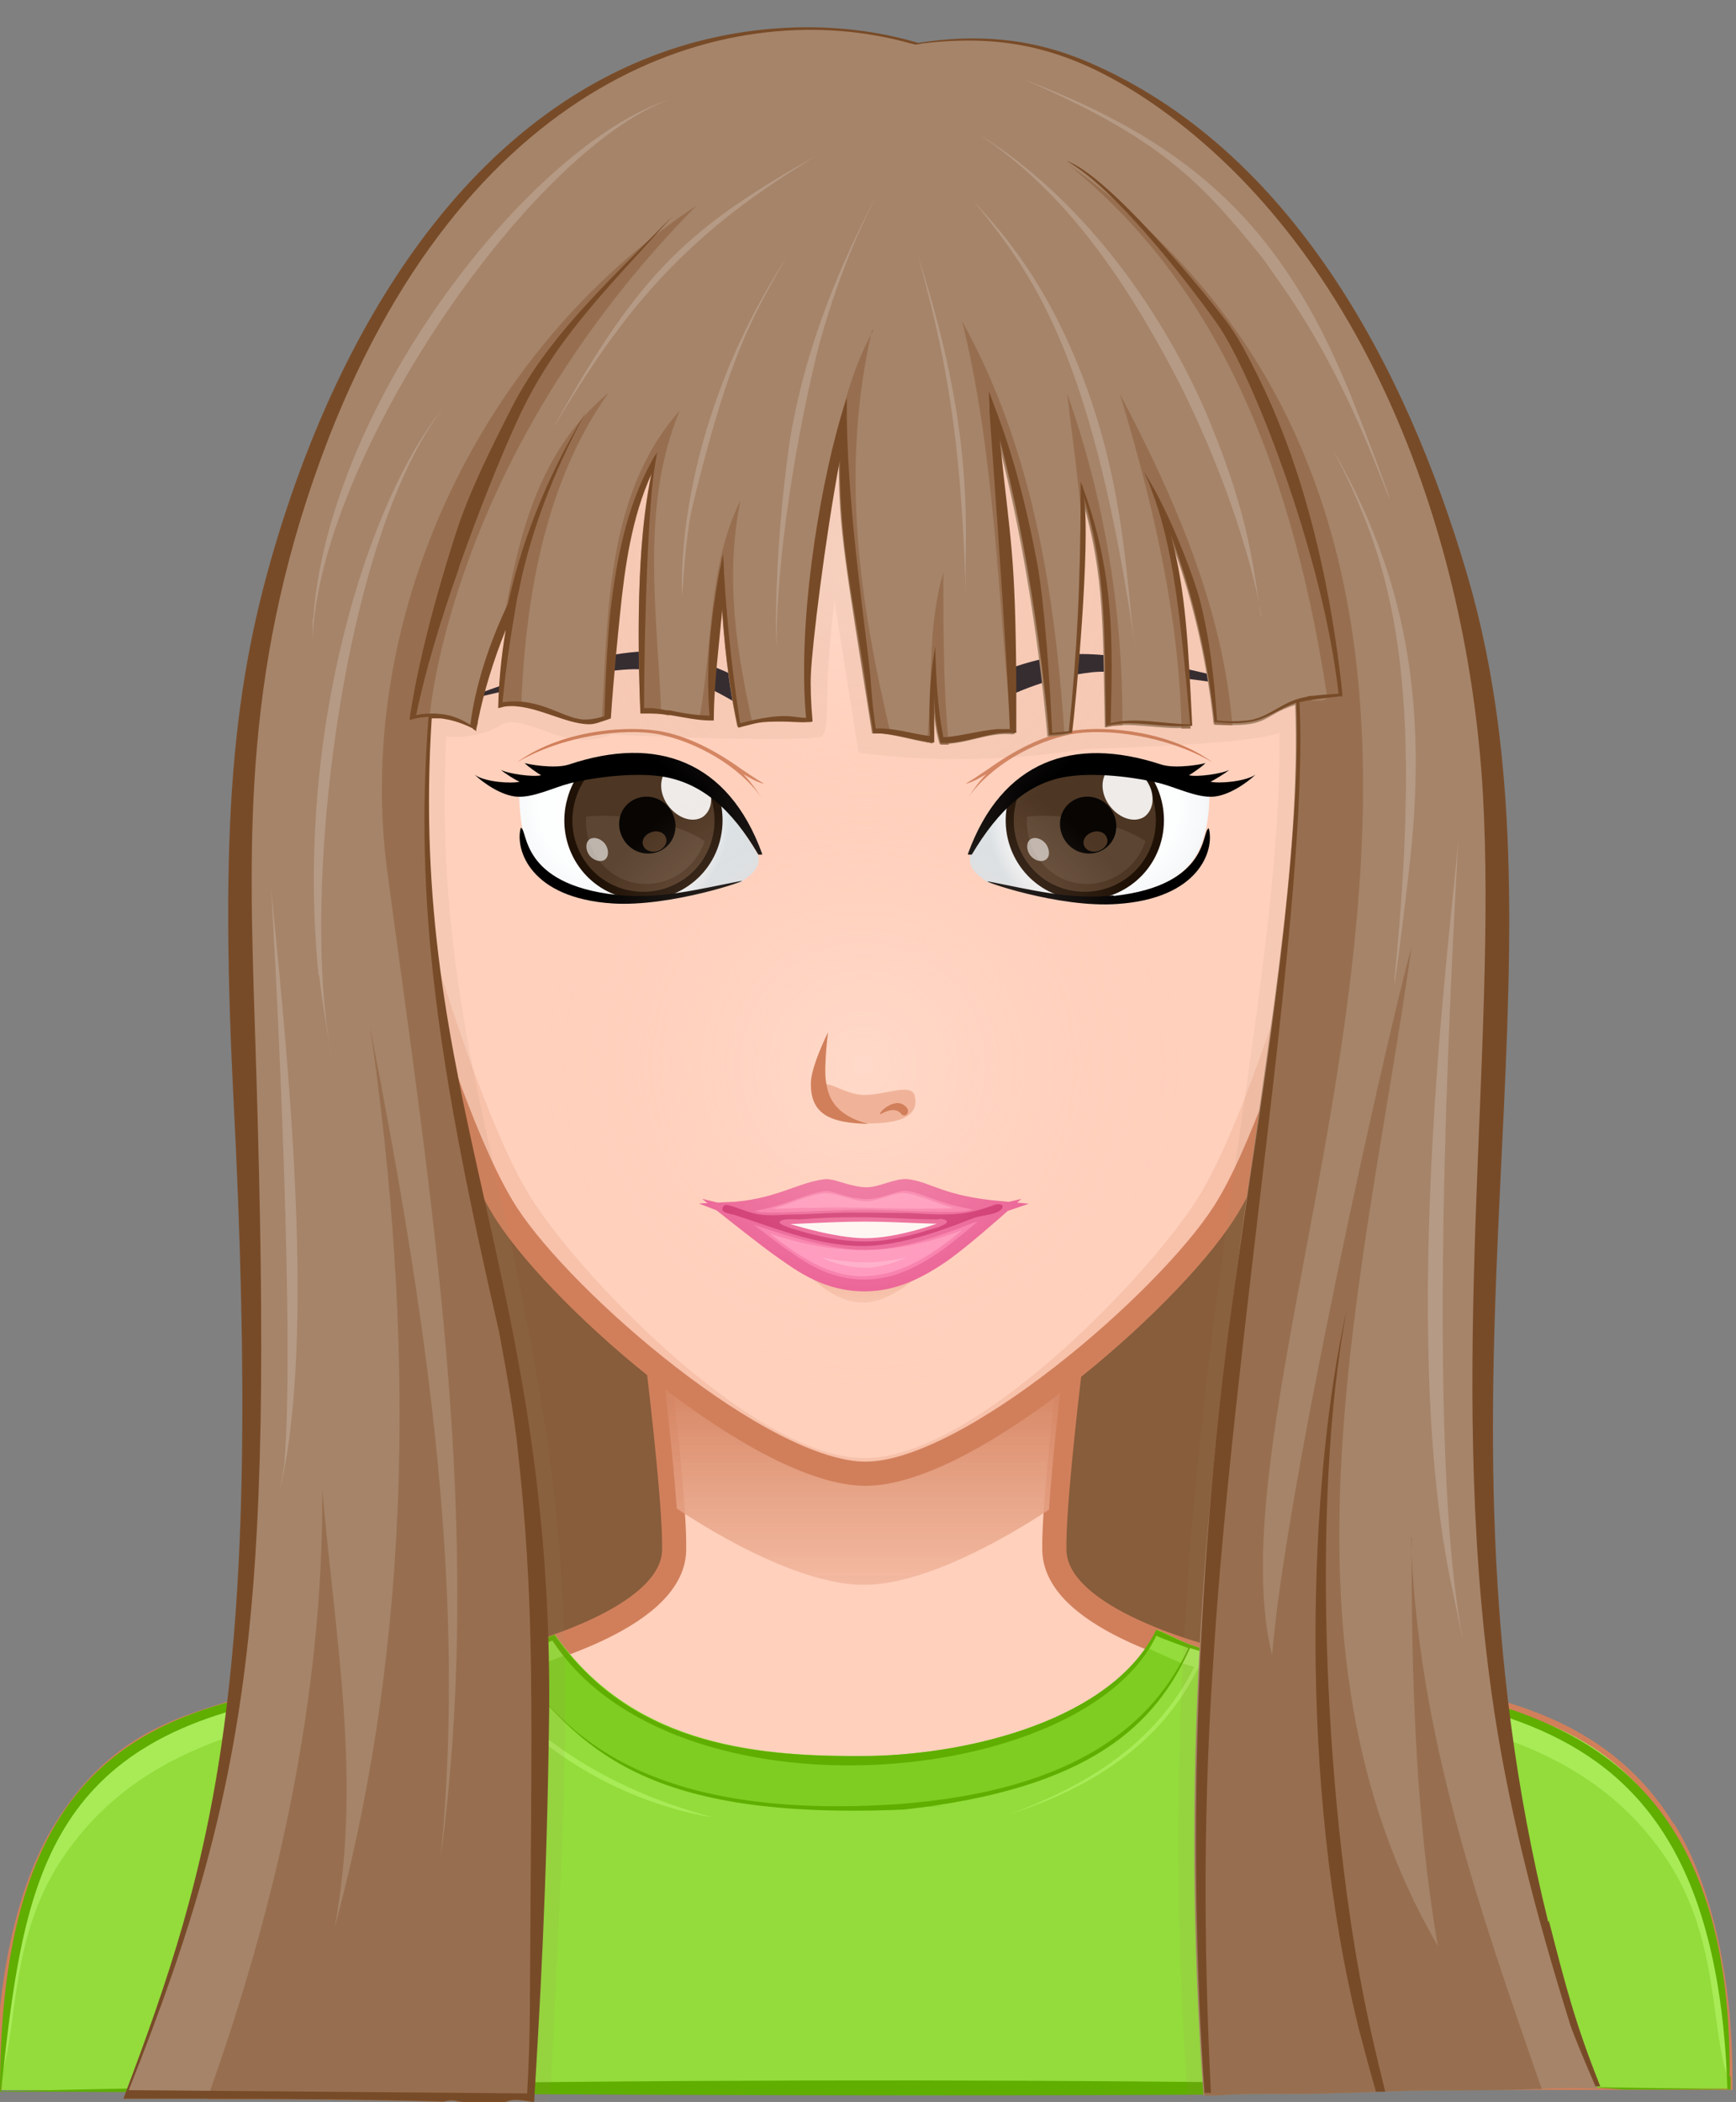 <?xml version="1.0" encoding="utf-8"?>
<!-- Generator: Adobe Illustrator 28.1.0, SVG Export Plug-In . SVG Version: 6.00 Build 0)  -->
<svg version="1.1" id="Capa_1" xmlns="http://www.w3.org/2000/svg" xmlns:xlink="http://www.w3.org/1999/xlink" x="0px" y="0px"
	 viewBox="0 0 323.7 391.8" style="enable-background:new 0 0 323.7 391.8;" xml:space="preserve">
<rect x="0" y="0" width="323.7" height="391.8" fill="#808080" stroke="none"/>
<style type="text/css">
	.st0{fill:#875D3B;}
	.st1{fill:#FFD0BC;}
	.st2{fill:#FFE2D6;}
	.st3{fill:#F0B399;}
	.st4{fill:none;stroke:#D17F5B;stroke-width:4.5;stroke-miterlimit:12;}
	.st5{fill:url(#SvgjsPath2980_00000158707014008714142100000007213271329579740822_);}
	.st6{fill:#93DC3B;}
	.st7{fill:#A8EB57;}
	.st8{fill:#7FCD22;}
	.st9{fill:#5FAE00;}
	.st10{fill:#F7C1AA;}
	.st11{fill:url(#SvgjsPath5101_00000118384348298904477110000008042263300163616176_);}
	.st12{fill:#FFFFFF;}
	.st13{fill:#F771A9;stroke:#E85391;stroke-width:2.2;stroke-miterlimit:12;}
	.st14{fill:#C92066;}
	.st15{fill:#FF8EBD;}
	.st16{fill:#FFA8CC;}
	.st17{fill:url(#SvgjsPath4585_00000163068937282121687870000013505812364388616068_);}
	.st18{fill:#4D3623;stroke:#1F1105;stroke-width:1.5;stroke-miterlimit:12;}
	.st19{fill:#5C4633;}
	.st20{opacity:0.9;enable-background:new    ;}
	.st21{opacity:0.6;fill:#FFFFFF;enable-background:new    ;}
	.st22{opacity:0.9;fill:#FFFFFF;enable-background:new    ;}
	.st23{fill:#D17F5B;}
	.st24{fill:url(#SvgjsPath4593_00000054249443927126525350000007479983650022051248_);}
	.st25{fill:url(#SvgjsPath2753_00000103226751081958968940000006641757763022075835_);}
	.st26{fill:url(#SvgjsPath2757_00000088127798135844162910000007870765203781343380_);}
	.st27{fill:#2A232B;}
	.st28{opacity:0.1;fill:#A68469;enable-background:new    ;}
	.st29{fill:#A68469;}
	.st30{fill:#976F50;}
	.st31{fill:#B59A85;}
	.st32{fill:#784B28;}
</style>
<g id="svga-group-wrapper">
	<g id="svga-group-subwrapper">
		<g id="svga-group-hair-back">
			<path id="SvgjsPath4969" class="st0" d="M246,78.2L82.3,68.8c0,0-41.3,304.1-41.3,313.6c0,0,166,1.2,236.8,0
				C276.5,369.2,246,78.2,246,78.2L246,78.2z"/>
		</g>
		<g id="svga-group-humanbody-single">
			<path id="SvgjsPath2761" class="st1" d="M310.8,342.2c-9.9-16.9-22.2-19.9-32.3-23.1c-10.4-3.3-31.8-5.3-43.5-7.7
				c-11.3-2.3-38.1-9.6-38.4-22.4c-0.3-13.4,7.1-66.7,7.1-66.7h-85.1c0,0,7.4,53.3,7.1,66.7c-0.3,12.8-27.1,20.1-38.4,22.4
				c-11.7,2.3-33.1,4.3-43.5,7.7c-10.1,3.2-22.4,6.3-32.3,23.1c-6,10.2-9.9,26.8-9.9,45.1h319.2c0-18.3-3.9-34.9-9.9-45.1H310.8z"/>
			<path id="SvgjsPath2762" class="st2" d="M196.5,289c4.1,18.2,29.9,22.7,43.3,25.5c36,7.3,55.6,8.5,69.6,32.4
				c4.8,8.2,9,26.4,9.8,40.1c3,0.5,0.9-29-8.5-44.9c-16-27.4-47.9-25.2-75.8-30.8C223.6,309,196.8,301.7,196.5,289L196.5,289
				L196.5,289z M126,289c-0.3,12.8-27.1,20.1-38.4,22.4c-28,5.7-59.8,3.4-75.8,30.8c-9.3,15.9-11.5,45.4-8.5,44.9
				c0.8-13.7,5-32,9.8-40.1c14-23.9,33.5-25.2,69.6-32.4C96.1,311.8,121.8,307.3,126,289L126,289L126,289z"/>
			<path id="SvgjsPath2763" class="st3" d="M81,325.1c0,0,47.1,0.5,55.1,3.1c3.8,1.2,13.8,9.4,13.8,9.4s-10.8-5.3-14.2-6.3
				C127.7,329.1,81.1,325.1,81,325.1L81,325.1z M160.8,342.4c3.4,0,13-6.4,13-6.4s-9.2,3.4-12.1,3.6c-2.5,0.1-10.5-2-10.5-2
				S158,342.5,160.8,342.4L160.8,342.4z M189.2,330.4c11.1-3,49-5.4,49-5.4s-39.1-0.8-50.2,2.8c-3.7,1.2-12.4,8.6-12.4,8.6
				S185.6,331.4,189.2,330.4L189.2,330.4z"/>
			<path id="SvgjsPath2764" class="st4" d="M310.8,342.2c-16-27.4-47.9-25.2-75.8-30.8c-11.3-2.3-38.1-9.6-38.4-22.4
				c-0.3-13.4,7.1-66.7,7.1-66.7h-85.1c0,0,7.4,53.3,7.1,66.7c-0.3,12.8-27.1,20.1-38.4,22.4c-11.7,2.3-33.1,4.3-43.5,7.7
				c-10.1,3.2-22.4,6.3-32.3,23.1c-6,10.2-9.9,26.8-9.9,45.1h319.2c0-18.3-3.9-34.9-9.9-45.1H310.8z"/>
		</g>
		<g id="svga-group-chinshadow-single">
			
				<linearGradient id="SvgjsPath2980_00000065075914740640423310000009754993217489173907_" gradientUnits="userSpaceOnUse" x1="-1096.65" y1="219.511" x2="-1096.65" y2="238.812" gradientTransform="matrix(3 0 0 -3 3450.9 953.07)">
				<stop  offset="0" style="stop-color:#F0B399;stop-opacity:0.8"/>
				<stop  offset="0.7" style="stop-color:#D17F5B"/>
			</linearGradient>
			<path id="SvgjsPath2980" style="fill:url(#SvgjsPath2980_00000065075914740640423310000009754993217489173907_);" d="
				M161.2,295.4c9.2,0,22.2-6,34.4-14c0.7-11.1,2.8-28.7,4.5-41.8c-23-3-55.5-2.9-78.4,0.2c1.7,13,3.7,30.3,4.5,41.4
				C138.6,289.4,151.9,295.5,161.2,295.4L161.2,295.4z"/>
		</g>
		<g id="svga-group-clothes-single">
			<path class="st6" d="M322.4,387.1c0.6-64.7-40.4-70.3-73.3-75c-10.1-1.4-19.6-2.7-27.2-5.6c-1.2-0.4-2.2-0.9-3.2-1.4
				c-0.9-0.4-1.8-0.9-2.9-1.3c-7.8,15.6-32.3,23-53.2,23.5c-1.1,0-2.2,0-3.3,0c-19.7,0-41.8-2.7-55.8-22.6
				c-11.2,4.4-23.6,6.2-35.5,7.9c-34.8,5-67.7,9.6-67.7,77h7.5c2.7,0,7,0,29,0.1l36.4,0.2c41.1,0.2,75.4,0.4,104.8,0.4s0,0,0,0
				c32.6,0,54.8-0.1,71.9-0.3c4.5-0.1,9-0.3,13.6-0.4c7.6-0.1,15.3,0,22.9-0.3c5-0.2,9.9-0.4,14.7,0c6.4,0,13.3,0,21.3,0
				C322.4,388.8,322.4,387.3,322.4,387.1L322.4,387.1z"/>
			<path id="SvgjsPath5112" class="st7" d="M322.2,387.3c-3.3-9.1-1.6-25.7-11.2-40.4c-19.2-29.2-54.8-26.5-87.6-36
				c-6.9,14.2-20.1,22.5-35.3,27.3l0,0c14.8-5.4,27.5-13.4,34.6-27.5c-0.8-0.2-1.6-0.5-2.5-0.7l1.6-3c39.8,12.3,71.9,3.4,90.6,35.3
				C318.4,352.4,322.4,369,322.2,387.3L322.2,387.3z M90.8,313.1c2.1-0.5,4.2-1,6.2-1.6l-2.2-2.9c-38.4,10-67.3,3.6-84.8,33.6
				c-6,10.2-9.9,26.8-9.9,45.1c3.3-9.1,1.6-25.7,11.2-40.4c17.4-26.5,48.4-26.8,78.4-33.6c10.7,13.3,26.4,22.7,43.4,25.5
				c-21.4-5.7-34.7-16.1-42.4-25.8L90.8,313.1z"/>
			<path id="SvgjsPath5113" class="st8" d="M214,307.3c-8.2,12.8-30.5,21.5-55.8,21.5s-45.6-8.7-55.1-23.1l0,0c0-0.1,2,2.9,2,2.9
				c-2.3,1-7.9,2.9-7.9,2.9l-2.4-3.1v0.2c0.6,0.6,1.1,1.2,1.5,1.9c7.2,9.8,19.2,26.3,59.7,26.3s7.3-0.1,11.2-0.4
				c26.8-1.9,44.2-10.6,53.1-26.4c0,0-4.1-1.7-6.2-2.8L214,307.3z"/>
			<path class="st9" d="M322.5,387.1c0.7-84.2-67.5-68.5-100.7-80.6c-2.3-0.8-4-1.9-6.2-2.7c-8.3,16.8-34.6,23.1-53.1,23.5
				c-24.1,0.4-45.4-3-59.1-22.6C60.1,321.9,0,298.8,0,389.9c15.3,0-7.1-0.1,73.1,0.3c78.7,0.5,124.7,0.4,155.9,0.2
				c4-0.2,8-0.1,12-0.2c7.5,0,15-0.4,22.5-0.6c7.6-0.1,15.3,0,22.9-0.3c5.4-0.2,10.8-0.4,16.2,0.2c6.1,0,12.6,0,20.1,0
				c0-0.2,0-2.2,0-2.5L322.5,387.1z M103,305.8c22.7,34.6,99.1,27.5,112.6-0.9c1.8,0.8,3.9,1.5,6,2.3c-6.4,13.6-20.2,26.6-54.4,29.1
				c-52.7,3.5-64.8-18-72.1-27.7C95.2,308.6,100.8,306.7,103,305.8z M0.2,389.7c4.1-38,7.8-65.2,53.8-73.3
				c15.8-2.9,23.9-3.2,40.9-7.9c13,18,25.9,30.8,73.6,28.8c35.2-3.9,47-16,53.4-30.1c43.6,13.8,97.5-0.3,100.2,82.2
				c-83-1.1-163.3-3.2-321.8,0.4L0.2,389.7z"/>
		</g>
		<g id="svga-group-head">
			<g id="svga-group-faceshape-wrap">
				<g id="svga-group-faceshape-single">
					<path id="SvgjsPath2977" class="st1" d="M258.1,137.5L258.1,137.5c0,0-16.4,67.7-29.9,88.6c-10.6,16.5-47.6,48.6-66.8,48.6
						s-56.2-31.9-66.9-48.4c-13.6-20.9-30.2-88.4-30.2-88.5l0,0c-2.1-8.2-3.3-16.8-3.3-25.6c0-55.7,44.7-100.8,100-100.9
						c55.3,0,100.2,45,100.3,100.6C261.4,120.7,260.2,129.3,258.1,137.5z"/>
					<path id="SvgjsPath2978" class="st10" d="M203.8,20.9c31.4,17.1,52.8,50.4,52.7,88.9c0,8.8-1.2,17.4-3.3,25.6l0,0
						c0,0-16.7,67.6-30.2,88.5c-9.8,15.1-41.6,47.9-61.8,47.9s-52-32.8-61.8-47.9c-13.6-20.9-30.2-88.4-30.2-88.5l0,0
						c-2.1-8.2-3.3-16.8-3.3-25.6c0-38.4,21.3-71.8,52.7-88.9C84.5,37.1,61,71.8,61.1,112.2c0,8.8,1.2,17.4,3.3,25.6l0,0
						c0,0,16.7,67.6,30.2,88.5c7.3,11.2,27.4,32.8,44.8,41.6c-0.9-0.4-1.7-0.8-2.6-1.2c8.9,4.7,17.5,7.9,24.2,7.9c0,0,0.2,0,0.3,0
						s0.2,0,0.3,0c6.7,0,15.3-3.1,24.2-7.9c-0.9,0.4-1.8,0.8-2.6,1.2c17.4-8.8,37.5-30.4,44.8-41.6c13.6-20.9,30.2-88.4,30.2-88.5
						l0,0c2.1-8.2,3.3-16.8,3.3-25.6c0-40.4-23.5-75.2-57.5-91.3L203.8,20.9z"/>
					<path id="SvgjsPath2979" class="st4" d="M258.1,137.5L258.1,137.5c0,0-16.4,67.7-29.9,88.6c-10.6,16.5-47.6,48.6-66.8,48.6
						s-56.2-31.9-66.9-48.4c-13.6-20.9-30.2-88.4-30.2-88.5l0,0c-2.1-8.2-3.3-16.8-3.3-25.6c0-55.7,44.7-100.8,100-100.9
						c55.3,0,100.2,45,100.3,100.6C261.4,120.7,260.2,129.3,258.1,137.5z"/>
				</g>
			</g>
			<g id="svga-group-mouth-single">
				
					<linearGradient id="SvgjsPath5101_00000160192469118486421870000002129879255168424873_" gradientUnits="userSpaceOnUse" x1="-1096.5" y1="235.791" x2="-1096.5" y2="238.014" gradientTransform="matrix(3 0 0 -3 3450.9 950.07)">
					<stop  offset="0" style="stop-color:#F7C1AA"/>
					<stop  offset="1" style="stop-color:#F0B399"/>
				</linearGradient>
				<path id="SvgjsPath5101" style="fill:url(#SvgjsPath5101_00000160192469118486421870000002129879255168424873_);" d="M161,242.8
					c-6.8,0-11.9-7.2-11.9-7.2c11.9,5.6,24.5,0,24.5,0S167,242.8,161,242.8z"/>
				<path id="SvgjsPath5105" class="st12" d="M181.1,227.6c0,1-12.8,5.8-20.2,6c-6.9,0.2-20.3-4.4-20.3-6c0-1.5,10.6-2.6,20.9-2.6
					c10.3,0,19.5,1.1,19.5,2.6H181.1z"/>
				<path id="SvgjsPath5106" class="st13" d="M153.8,220.9c1.6-0.2,4.5,1.5,7.9,1.5c2.5,0,5.6-1.8,7.6-1.5c4.2,0.6,6.3,3.1,17.3,4.1
					c0,0-5.3,1.8-6.7,1.9c-4.5,0.4-11.9-0.3-18.6-0.3c-7.5,0-14.7,0.7-19.2,0.5c-1.6,0-6.5-1.9-6.5-1.9
					C144.6,224.8,149,221.5,153.8,220.9z M135.5,225.7c0,0,7.4,5.9,10.3,7.9c3.3,2.3,8.3,6.1,15.6,6c5.9,0,10.9-3,13.9-5
					c3.3-2.1,11.2-9.1,11.2-9.1c-3.1,0.7-5.3,1.3-6.7,1.9c-4.5,1.8-12.3,4.5-18.4,4.5s-14.7-2.7-19.4-4.3
					C138.8,226.5,135.5,225.7,135.5,225.7L135.5,225.7z"/>
				<path id="SvgjsPath5107" class="st14" d="M186.8,225.3c-0.8,1.1-3.5,1.2-4.8,1.6c-1.8,0.6-3.6,1.4-5.4,2
					c-4.4,1.6-9.1,2.9-13.8,3.3c-8.8,0.6-17.4-3-25.7-5.7c-0.7-0.2-1.6-0.3-2.2-0.7c-0.5-0.4,0-1.3,0.6-1.2c1.7,0.3,3.4,1.2,5.2,1.6
					c2,0.5,4.3,0.3,6.3,0.2c2.6,0,5.2-0.2,7.9-0.3c4.8-0.2,9.6,0,14.4,0c4.3,0.2,8.8,0.7,13-0.5c1.1-0.3,2.3-0.7,3.4-1.1
					C186.1,224.4,187.4,224.4,186.8,225.3C186.5,225.6,186.8,225.2,186.8,225.3L186.8,225.3z M175,227.3c-5.6,0-11.2-0.5-16.8-0.4
					c-3.1,0-6.2,0.2-9.2,0.4c-0.9,0-2.7-0.2-3.5,0.3c-0.8,0.5,1.9,1.3,2.2,1.4c5.4,1.7,11.2,2.9,17,2.2c2.8-0.4,5.6-1,8.3-1.9
					c1.1-0.3,2.4-0.6,3.3-1.2c0.9-0.7-0.7-0.9-1.1-0.9c-1.7,0,1.8,0,0,0L175,227.3z"/>
				<path id="SvgjsPath5108" class="st15" d="M161,237.9c-6.9,0-12.3-4-17.5-8c12.7,4.3,23.4,4.2,35.9-0.6
					C174.1,233.7,168.1,237.8,161,237.9z M150.6,225.2c9.2-0.4,18.3,0.4,27.4,0c-3-0.7-6-2.3-9.1-2.8c-2.4-0.2-4.9,1.5-7.4,1.5
					c-2.7,0-5.1-1.5-7.7-1.5c-3.3,0.4-6.5,2-9.7,2.9c2.1,0,4.3-0.1,6.4-0.2c3.1-0.1-2.3,0.1,0,0L150.6,225.2z"/>
				<path id="SvgjsPath5109" class="st16" d="M153.2,234.4c2.6,0.5,5.4,0.9,8.2,0.9s5-0.4,7.6-0.9c-2.3,1-4.9,1.9-7.7,1.9
					C158.4,236.3,155.4,235.5,153.2,234.4L153.2,234.4z"/>
			</g>
			<g id="svga-group-eyes-left">
				<g id="svga-group-eyesback-left">
					
						<radialGradient id="SvgjsPath4585_00000126296161888765007060000000924105591822590136_" cx="-2068.162" cy="247.541" r="7.2" gradientTransform="matrix(-3.287 0.291 -0.288 -3.322 -6614.245 1574.855)" gradientUnits="userSpaceOnUse">
						<stop  offset="0" style="stop-color:#FFFFFF"/>
						<stop  offset="0.5" style="stop-color:#FDFEFE"/>
						<stop  offset="0.7" style="stop-color:#F6F8F9"/>
						<stop  offset="0.9" style="stop-color:#EAEFF2"/>
						<stop  offset="1" style="stop-color:#D9E3E8"/>
						<stop  offset="1" style="stop-color:#D8E2E7"/>
					</radialGradient>
					<path id="SvgjsPath4585" style="fill:url(#SvgjsPath4585_00000126296161888765007060000000924105591822590136_);" d="
						M123.2,144.4c7.6,1,13.2,6.4,18.2,15l0,0c0,0,0,0.1,0,0.2c0.5,2-1.2,3.6-3.4,5c-7.8,1.5-15.3,3.6-23.3,2.7
						c-16-1.8-16.5-10.2-17.4-12.4c-0.5-2.1-0.6-4.3-0.7-6.5c3,0,6.6-1.7,9.5-2.6c3.5-1,11.2-2.1,16.9-1.3L123.2,144.4z"/>
				</g>
				<g id="svga-group-eyesiriswrapper-left">
					<g id="svga-group-eyesiriscontrol-left">
						<g id="svga-group-eyesiris-left">
							<path id="SvgjsPath5115" class="st18" d="M133.5,156.6c-2,7.5-9.7,11.9-17.2,9.9s-11.9-9.8-9.8-17.4c2-7.5,9.7-11.9,17.2-9.9
								C131.1,141.2,135.5,149,133.5,156.6z"/>
							<path id="SvgjsPath5116" class="st19" d="M131.4,156.8c-2,5.8-7.9,9.1-13.8,7.6c-5.4-1.5-8.7-6.7-8.3-12.2
								c2-0.2,4.2-0.2,6.4,0c0,0,0,0.1,0,0.2c-0.7,2.6,0.9,5.5,3.7,6.2c2.8,0.8,5.6-0.8,6.3-3.4c0-0.3,0.1-0.7,0.2-1
								C127.8,154.8,129.8,155.7,131.4,156.8L131.4,156.8z"/>
							<path id="SvgjsPath5117" class="st20" d="M122,148.7c-2.8-0.8-5.7,0.8-6.4,3.6c-0.7,2.8,1,5.8,3.8,6.6
								c2.8,0.8,5.7-0.8,6.4-3.6C126.5,152.5,124.8,149.5,122,148.7z M122.6,158.6c-1.2,0.4-2.4-0.1-2.7-1.1c-0.3-1,0.4-2,1.6-2.4
								s2.4,0.1,2.7,1.1C124.5,157.2,123.8,158.2,122.6,158.6z"/>
							<path id="SvgjsPath5118" class="st21" d="M112.7,160.3c-0.9,0.5-2.2,0-2.9-1c-0.7-1.1-0.6-2.4,0.2-2.9c0.9-0.5,2.2,0,2.9,1
								C113.6,158.5,113.5,159.8,112.7,160.3z"/>
							<path id="SvgjsPath5119" class="st22" d="M131,152.3c-2,1.2-4.9,0.1-6.6-2.4s-1.4-5.6,0.5-6.8c2-1.2,4.9-0.1,6.6,2.4
								S132.9,151,131,152.3z"/>
						</g>
					</g>
				</g>
				<g id="svga-group-eyesfront-left">
					<path id="SvgjsPath4610" class="st1" d="M88,156.2c0,22.9,13.6,41.5,30.4,41.5s30.4-18.6,30.4-41.5s-13.6-41.5-30.4-41.5
						S88,133.3,88,156.2L88,156.2z M97.5,154.8c-0.5-2.1-0.6-4.3-0.7-6.5c3,0,6.6-1.7,9.5-2.6c3.5-1,11.2-2.1,16.9-1.4
						c7.6,1,13.2,6.4,18.2,15l0,0c0,0,0,0.1,0,0.2c0.5,2-1.2,3.6-3.4,5c-7.8,1.5-15.3,3.6-23.3,2.7c-16-1.8-16.5-10.2-17.4-12.4
						L97.5,154.8z"/>
					<path id="SvgjsPath4620" class="st23" d="M122.5,136.2c5.4,0.8,10.8,3.6,15.8,7.2c1.1,0.7,2.3,1.6,4.2,2.7
						c-1.4-0.3-2.7-1.1-3.9-1.8c1.3,1.3,2.4,2.9,3.4,4.4c-4.3-6.1-12.3-10.4-19-11.8c-6.5-1.3-18.1,0.2-26.6,5.2
						C104.2,136.4,115.7,135.2,122.5,136.2z"/>
					<path id="SvgjsPath4621" d="M141.5,159.3h-0.1c-4.9-8.4-10.6-13.5-18.2-14.6c-5.7-0.8-13.5,0.4-16.9,1.3
						c-3.1,0.8-6.8,2.7-9.9,2.5c-2.9-0.2-6.2-2.5-7.9-4.1c1.9,1.4,6.9,1.7,8.4,1.3c-0.5-0.1-3-1.7-3.5-2.2c1.2,0.7,6,1.4,7.5,1
						c-0.4-0.2-2.6-1.7-3.1-2.3c0.2,0.2,5.6,1.2,8.3,0.3c16.4-5.5,29.7-0.7,36,16.6c0,0,0,0.1,0,0.2c0,0,0,0-0.1,0h-0.3H141.5z
						 M97.1,154.3c-1.1,4.1,1.8,13.1,17.1,14.1c10.9,0.7,25.8-4.5,24-4.2c-7.8,1.5-15.3,3.5-23.3,2.6
						C96.8,164.8,98.5,154.5,97.1,154.3L97.1,154.3z"/>
				</g>
			</g>
			<g id="svga-group-eyes-right">
				<g id="svga-group-eyesback-right">
					
						<radialGradient id="SvgjsPath4593_00000016072676208600042390000015718341783048826269_" cx="-1110.775" cy="331.426" r="7.2" gradientTransform="matrix(3.287 0.291 0.288 -3.322 3763.345 1574.855)" gradientUnits="userSpaceOnUse">
						<stop  offset="0" style="stop-color:#FFFFFF"/>
						<stop  offset="0.5" style="stop-color:#FDFEFE"/>
						<stop  offset="0.7" style="stop-color:#F6F8F9"/>
						<stop  offset="0.9" style="stop-color:#EAEFF2"/>
						<stop  offset="1" style="stop-color:#D9E3E8"/>
						<stop  offset="1" style="stop-color:#D8E2E7"/>
					</radialGradient>
					<path id="SvgjsPath4593" style="fill:url(#SvgjsPath4593_00000016072676208600042390000015718341783048826269_);" d="
						M199.1,144.4c-7.6,1-13.2,6.4-18.2,15l0,0c0,0,0,0.1,0,0.2c-0.5,2,1.2,3.6,3.4,5c7.8,1.5,15.3,3.6,23.3,2.7
						c16-1.8,16.5-10.2,17.4-12.4c0.5-2.1,0.6-4.3,0.7-6.5c-3,0-6.6-1.7-9.5-2.6c-3.5-1-11.2-2.1-16.9-1.3L199.1,144.4z"/>
				</g>
				<g id="svga-group-eyesiriswrapper-right">
					<g id="svga-group-eyesiriscontrol-right">
						<g id="svga-group-eyesiris-right">
							<path id="SvgjsPath5120" class="st18" d="M215.8,156.6c-2,7.5-9.7,11.9-17.2,9.9s-11.9-9.8-9.8-17.4c2-7.5,9.7-11.9,17.2-9.9
								C213.4,141.2,217.8,149,215.8,156.6z"/>
							<path id="SvgjsPath5121" class="st19" d="M213.6,156.8c-2,5.8-7.9,9.1-13.8,7.6c-5.4-1.5-8.7-6.7-8.3-12.2
								c2-0.2,4.2-0.2,6.4,0c0,0,0,0.1,0,0.2c-0.7,2.6,0.9,5.5,3.7,6.2c2.8,0.8,5.6-0.8,6.3-3.4c0-0.3,0.1-0.7,0.2-1
								C210,154.8,211.9,155.7,213.6,156.8L213.6,156.8z"/>
							<path id="SvgjsPath5122" class="st20" d="M204.2,148.7c-2.8-0.8-5.7,0.8-6.4,3.6c-0.7,2.8,1,5.8,3.8,6.6
								c2.8,0.8,5.7-0.8,6.4-3.6S207,149.5,204.2,148.7z M204.8,158.6c-1.2,0.4-2.4-0.1-2.7-1.1s0.4-2,1.6-2.4
								c1.2-0.4,2.4,0.1,2.7,1.1C206.8,157.2,206,158.2,204.8,158.6z"/>
							<path id="SvgjsPath5123" class="st21" d="M194.9,160.3c-0.9,0.5-2.2,0-2.9-1c-0.7-1.1-0.6-2.4,0.2-2.9c0.9-0.5,2.2,0,2.9,1
								C195.8,158.5,195.8,159.8,194.9,160.3z"/>
							<path id="SvgjsPath5124" class="st22" d="M213.3,152.3c-2,1.2-4.9,0.1-6.6-2.4c-1.7-2.5-1.4-5.6,0.5-6.8
								c2-1.2,4.9-0.1,6.6,2.4C215.5,148,215.2,151,213.3,152.3z"/>
						</g>
					</g>
				</g>
				<g id="svga-group-eyesfront-right">
					<path id="SvgjsPath4631" class="st1" d="M204,114.7c-16.8,0-30.4,18.6-30.4,41.5s13.6,41.5,30.4,41.5s30.4-18.6,30.4-41.5
						S220.8,114.7,204,114.7L204,114.7z M207.6,167.2c-8,0.9-15.5-1.2-23.3-2.7c-2.2-1.3-3.9-3-3.4-5c0,0,0-0.1,0-0.2l0,0
						c4.9-8.6,10.6-13.9,18.2-15c5.7-0.8,13.5,0.4,16.9,1.4c3,0.8,6.5,2.6,9.5,2.6c0,2.1-0.2,4.3-0.7,6.5
						c-0.8,2.2-1.4,10.6-17.4,12.4L207.6,167.2z"/>
					<path id="SvgjsPath4641" class="st23" d="M200,136.2c-5.4,0.8-10.8,3.6-15.8,7.2c-1.1,0.7-2.3,1.6-4.2,2.7
						c1.4-0.3,2.7-1.1,3.9-1.8c-1.3,1.3-2.4,2.9-3.4,4.4c4.3-6.1,12.3-10.4,19-11.8c6.5-1.3,18.1,0.2,26.6,5.2
						C218.3,136.4,206.8,135.2,200,136.2z"/>
					<path id="SvgjsPath4642" d="M180.6,159.3h-0.1c0,0,0-0.1,0-0.2c6.3-17.3,19.6-22,36-16.6c2.7,0.9,8.1-0.1,8.3-0.3
						c-0.5,0.6-2.7,2.1-3.1,2.3c1.5,0.4,6.3-0.3,7.5-1c-0.5,0.5-3.1,2.1-3.5,2.2c1.5,0.4,6.5,0,8.4-1.3c-1.7,1.6-5,3.9-7.9,4.1
						c-3.1,0.2-6.8-1.7-9.9-2.5c-3.5-0.9-11.2-2.1-16.9-1.3c-7.6,1-13.2,6.2-18.2,14.6c0,0,0,0-0.1,0h-0.3H180.6z M207.6,166.9
						c-8,0.9-15.5-1.1-23.3-2.6c-1.9-0.3,13.1,5,24,4.2c15.3-1,18.2-10,17.1-14.1c-1.4,0.3,0.4,10.6-17.7,12.6L207.6,166.9z"/>
				</g>
			</g>
			<g id="svga-group-facehighlight-single">
				
					<radialGradient id="SvgjsPath2753_00000129164763495861107520000017013438336454258048_" cx="-1096.667" cy="252.146" r="21.983" gradientTransform="matrix(3 0 0 -3.031 3450.9 963.006)" gradientUnits="userSpaceOnUse">
					<stop  offset="0" style="stop-color:#FFE2D6;stop-opacity:0.5"/>
					<stop  offset="0.9" style="stop-color:#FFD0BC;stop-opacity:0"/>
				</radialGradient>
				<path id="SvgjsPath2753" style="fill:url(#SvgjsPath2753_00000129164763495861107520000017013438336454258048_);" d="
					M226.9,198.5c0,37.1-29.6,67.1-66.3,67.2c-36.7,0-66.4-29.9-66.5-67c0-37.1,29.6-67.1,66.3-67.2
					C197,131.5,226.8,161.5,226.9,198.5z"/>
				
					<radialGradient id="SvgjsPath2757_00000093141538627186317980000013303695800548852925_" cx="-1096.55" cy="283.113" r="19.718" gradientTransform="matrix(3 0 0 -3.031 3450.9 963.006)" gradientUnits="userSpaceOnUse">
					<stop  offset="0" style="stop-color:#FFE2D6;stop-opacity:0.5"/>
					<stop  offset="0.9" style="stop-color:#FFD0BC;stop-opacity:0"/>
				</radialGradient>
				<path id="SvgjsPath2757" style="fill:url(#SvgjsPath2757_00000093141538627186317980000013303695800548852925_);" d="M218.8,103
					c0,32.1-25.8,58.2-57.6,58.2s-57.6-26.1-57.6-58.2s25.8-58.2,57.6-58.2S218.8,70.9,218.8,103L218.8,103z"/>
			</g>
			<g id="svga-group-eyebrows-left">
				<path id="SvgjsPath5079" class="st27" d="M119.8,124.8c-7.3-0.8-35,6.2-35,6.2s27.6-11.2,39.1-9.4c8.5,1.3,23.7,8.5,20.9,12.2
					C142.5,136.8,135.5,126.5,119.8,124.8z"/>
			</g>
			<g id="svga-group-eyebrows-right">
				<path id="SvgjsPath5080" class="st27" d="M177.2,133.3c-2.8-3.8,12.5-10.5,22.3-11.3c11.7-1,37.7,6.8,37.7,6.8
					s-26.2-4.3-33.5-3.5C187.5,127.1,179.5,136.3,177.2,133.3L177.2,133.3z"/>
			</g>
			<g id="svga-group-nose-single">
				<path id="SvgjsPath5091" class="st3" d="M161.1,209.4c-3.1,0-8.7-3.3-8.1-6.3c0.6-2.7,4.1,1,8.2,1c4,0,8.9-2.4,9.4,0.3
					C171.5,208.8,166.1,209.5,161.1,209.4L161.1,209.4z"/>
				<path id="SvgjsPath5092" class="st23" d="M168.1,207.7c0.3,0.3,0.7,0.3,1,0s0.3-0.9,0-1.2c-1.9-2.4-5.3,0.8-5,1.2
					C164.1,207.8,166.8,205.9,168.1,207.7z M154,201.5c0.4,2.6,1.2,6.2,7.9,8c-6.5-0.2-10.8-1.4-10.7-7.6c0-3.1,3.2-9.5,3.2-9.5
					S153.6,198.7,154,201.5L154,201.5z"/>
			</g>
			<g id="svga-group-hair-front">
				<path class="st28" d="M250.5,70.2L76.8,68.3L61.2,391.4c7.1,0.1,14.2,0.2,21.2,0.3c0.8-0.3,1.6-0.4,2.6-0.2
					c0.4,0.1,0.8,0.1,1.2,0.2h7.8c0.6-0.2,1.2-0.4,1.8-0.4c1.2,0,2.3,0.2,3.5,0.4h3.2c4.5-85.3,5.2-104.6-9.3-169.2
					c-6-26.7-11.7-51.8-10-85.3c1.6,0.4,7.2,0.1,10.5-2.3c5.6-1.6,11.4,5.5,20.4,2c1.6,0.1,34.4,1.6,39.2,0.4
					c1.7-2.6,0-6.7,2.3-25.4c0.7,4.6,1.2,7.9,4.5,28.4c0.7,0,18.5,3.1,42.4-0.7c0,0,31.9-0.8,36.1-3.1c0.2,21.5-3.3,45.9-7.3,73.9
					c-6.9,47.7-15.3,106.4-9.8,181c1.7-0.9,3.7-0.8,5.6-0.7c4.6-0.4,9.2-0.3,13.9-0.3c3.7,0,7.4-0.1,11.1-0.2L250.5,70.2z"/>
				<path class="st29" d="M288.3,358.4l0.2-0.1c-24.9-100.3,5.8-179.7-15.1-251.1c-10-34-30.3-78.1-70.3-95.4
					c-10.7-4.6-20.7-5.4-32-3.7c-6.4-1.9-13.3-2.9-20.5-2.9c-49.8,0-81.9,42.9-97.5,91c-9.8,30.1-12.1,56.4-9.5,107.9
					c5.7,111.7-4,143.6-20.6,187.1h15.2c14.8,0,29.6,0.1,44.5,0.5c0.7-0.2,1.5-0.3,2.4-0.1c0.4,0.1,0.8,0.1,1.2,0.2c0,0,0,0,0,0h7.8
					c0.6-0.2,1.2-0.4,1.8-0.4c1.1,0,2.2,0.2,3.3,0.4c4.5-85.6,5.2-104.2-9.2-168.5c-6.3-27.9-12.1-54.1-9.8-89.6c3-0.1,5.3,0.6,8,2
					c0.1,0,0.3,0.1,0.4,0.2c0-0.4,0.2-0.9,0.3-1.4h0.2c0-0.1-0.2-0.2-0.2-0.2c1-5.3,2.9-11.2,5.2-17.1h0.3
					c-0.8,4.9-1.3,9.7-1.4,14.3c5.4-1.4,11.8,3.1,16.7,3.1c1.4,0,2.6-0.6,3.9-1.1c1.8-26.5,3.8-37.2,7.6-45.5h0.3
					c-2.2,10.4-2.9,25-2.1,44.6c4.4-0.4,9.6,1.5,13.4,1.4c0-6.5,1.1-15.3,1.5-20.6h0.3c0.7,10.4,1.9,17.3,2.9,22
					c8.7-1.9,8.3-0.7,12.8-0.9c0.3,0,0.6,0,0.9-0.1H151c-1.1-13.4,3.8-41.8,5.1-48.5h0.3c0,13.2,1.2,18.9,6.2,50.8
					c2.8-0.3,7.7,1.4,11.1,1.8c0-6.7,0-6.2,0-9.7h0.3c0,3.3,0.2,6.7,1.2,9.9c5.2,0.1,8.9-2.3,13.7-1.8c0.6-27.3-1.7-41.7-3.1-54.6
					h0.3c6.7,25.3,9,52.5,9.2,55c0.6,0,2.9-0.2,4-0.4c0.7-5.3,3.5-35.6,2.2-43.7h0.3c4.3,14.2,3.8,25.3,4.2,42.4
					c4.2-1.3,11,0.6,15.8,0c-0.7-12.8-0.9-24.4-4-35.4h0.3c3.8,9.8,6.8,21.8,8.2,34.8c10.6,0.8,8.8-1.6,15.2-3.6
					c2.2,59-25.9,138-17.1,259.2h2.2c4.6-0.4,9.3-0.3,14-0.3c7.5,0,15-0.4,22.5-0.6c7.6-0.1,15.3,0,22.9-0.3c4-0.2,7.9-0.3,11.9-0.1
					C293.2,377.4,291.3,370.8,288.3,358.4z"/>
				<path class="st30" d="M138.1,93.2c-6.2,12.5-5.1,26.7-7.7,40.7c0.8,0,1.6,0.1,2.4,0.1c0-6.5,1.1-15.3,1.5-20.6h0.3
					c0.7,10.4,1.9,17.3,2.9,22c1.1-0.2,2-0.4,2.8-0.6c-2.9-13.3-5.2-26.9-2.2-41.7V93.2z"/>
				<path class="st30" d="M263.2,286.7c0,25.1,0.6,51.1,4.9,76c-32.9-56.5-13.2-126.4-4.9-186.2c-4.6,16.6-23.6,101.5-26,132
					c-14.2-57.6,67.8-202.9-38.2-278c25.1,20.3,41.1,50.9,48.5,99.6c-1.1,1.2-5.5-0.6-5.8,1.8c1.3,36.9-9.1,81.5-15,139.3
					c-3.5,34.7-5.4,74.1-2.1,119.4c0.7,0,1.5,0,2.2,0c4.6-0.4,9.3-0.3,14-0.3c7.5,0,15-0.4,22.5-0.6c7.6-0.1,15.3,0,22.9-0.3
					c0.4,0,0.9,0,1.3,0c-11.7-33.5-23.3-66.9-24.4-102.8H263.2z"/>
				<path class="st30" d="M162.8,61.6c-7.1,13.1-8.2,28.1-9.6,42.8c1.2-8.3,2.4-15.6,3-18.5h0.3c0,13.2,1.2,18.9,6.2,50.8
					c1-0.1,2.2,0,3.4,0.2c-5.8-24.6-9.5-49.2-3.5-75.4H162.8z"/>
				<path class="st30" d="M93,131.7c1.4-0.4,2.8-0.4,4.2-0.2c0.8-20.8,4.7-42.1,16.3-58.3C99.2,85,96.2,102.7,93.2,119.5
					c0.3-0.8,0.6-1.5,0.9-2.3h0.3c-0.8,4.9-1.3,9.7-1.4,14.3l0,0V131.7z"/>
				<path class="st30" d="M113.7,133.7c1.8-26.5,3.8-37.2,7.6-45.5h0.3c-2.2,10.4-2.9,25-2.1,44.6l0,0c1.2,0,2.5,0,3.8,0.1
					c-0.8-19.3-3.9-38.4,3.4-56.3c-13.9,15.6-13.3,38.4-14.5,57.6C112.7,134,113.2,133.8,113.7,133.7z"/>
				<path class="st30" d="M72.3,163.1c8.2,61.5,18.1,121.4,9.9,182.9C87.2,294.4,79,242.9,69,191.4c8.2,56.5,8.2,113.1-6.6,167.9
					c5.2-27.7,0-54.5-2.3-81.7c0.2,38.9-8.5,77.5-21.5,113.7c14.7,0,29.4,0.1,44.1,0.5c0.7-0.2,1.5-0.3,2.4-0.1
					c0.4,0.1,0.8,0.1,1.2,0.2c0,0,0,0,0.1,0h7.7c0.6-0.2,1.2-0.4,1.8-0.4c1.1,0,2.2,0.1,3.2,0.3c4.5-85.6,5.2-104.2-9.2-168.5
					c-6.3-27.9-12.1-54.1-9.8-89.6c0,0,3.6-48.6,49.8-95.4C88.5,65.7,65.8,116.4,72.3,163.1z"/>
				<path class="st30" d="M202,103.9c0.1-4.5,0-8.5-0.3-10.7h0.3c4.3,14.2,3.8,25.3,4.2,42.4c0.9-0.3,2-0.4,3.1-0.4
					c0.1-21.1-3.3-42.1-10.3-61.8c1.1,9.8,2.8,20.3,3,30.6V103.9z"/>
				<path class="st30" d="M172.9,138.4c0.3,0,0.7,0.1,1,0.2c0-6.7,0-6.2,0-9.7h0.3c0,3.3,0.2,6.7,1.2,9.9c0.5,0,1,0,1.5,0
					c-1-10.8-1-20.9-1-32.1c-3.2,11.1-1.8,20.8-3.1,31.8L172.9,138.4z"/>
				<path class="st30" d="M218.3,100.2c3.8,9.9,6.8,21.9,8.2,34.9l0,0c1.3,0,2.4,0.1,3.3,0.1c-1.8-21.9-10.8-42.5-21-61.8
					c6.3,20.8,11.1,41.6,11.5,62.4c0.6,0,1.1,0,1.7,0c-0.7-12.8-0.9-24.4-4-35.4h0.3V100.2z"/>
				<path class="st30" d="M188.6,136.8c0.2,0,0.4,0,0.6,0c0.6-27.3-1.7-41.7-3.1-54.6h0.3c6.7,25.3,9,52.5,9.2,55
					c0.5,0,1.8-0.1,2.9-0.3c-1.9-26.8-5.9-53.2-19.1-77c6.2,25.1,6.6,51.6,9.3,76.8L188.6,136.8z"/>
				<path id="SvgjsPath4974" class="st31" d="M103.1,79.9c16.3-29.7,25.8-37.7,49.3-51c0.3-0.2-1.2,0.7-3.5,2.2
					C126,45.4,115.2,59.6,103.1,79.9z M220,71.6c15.1,30.2,16.1,50.9,14.8,41.1c-1.3-8.3-2.3-18.1-10.4-36.9
					c-8.8-19.6-23.2-39.1-41.6-50.6C193.1,32.3,205.5,43.4,220,71.6L220,71.6z M147.2,82.6c-3.1,21.8-2.5,38.9-2.4,37.5
					c0-16.6,3.8-39.4,7.9-55.7c4.4-16,9.2-24.7,10.7-27.9C157,48.7,150.1,64.3,147.2,82.6L147.2,82.6z M180,108.5
					c0.1,2.5,0.2,4,0.2,3.7c-0.9-10,2.9-27.7-9-64.4C176.1,65.5,179.1,80.4,180,108.5L180,108.5z M211,116.2
					c0.5,3.5,0.9,5.7,0.8,5.3c-2-11.9-1.5-33.4-12.8-58.1c-7-15.3-14.6-22.6-17.6-26.1C192.5,51,203.1,65.1,211,116.2L211,116.2z
					 M127.2,111c0.9-13.9,1.8-16,2.8-20.2c5.9-23.4,9.7-31,16.7-42.9C125.1,81.3,127.2,111,127.2,111z M58.3,115.3c0,0.8,0,4.6,0,4
					c1-33.3,40-90.9,66.4-100.7c-25.5,8.3-63.3,56.1-66.3,96.7H58.3z M59.5,181.8c1.1,9.3,2.7,16.6,2.5,15.8
					c-6.3-29.8,1.8-97.4,20.6-121.5C69,92.6,54.8,136,59.4,181.8H59.5z M53,273.1c-1.1,6.7-1,5.8-0.3,2.3
					c6.3-30.5,0.3-84.3-2.2-110.3C50.5,163.4,55.3,246.6,53,273.1z M235.5,48.2c3.7,5.4,12.1,15.8,21.2,38.8
					c6.9,17.6-2.9-9.1-6.3-16.8c-12.8-30-30.3-44.3-59.5-55.4C216.3,25.8,223.8,33.7,235.5,48.2z M260.5,177.4
					c-1.9,18.9,2-12.7,2.4-16.8c3.7-33.2-2.3-55.7-14.4-76.9C258.9,103.8,265.4,123.4,260.5,177.4L260.5,177.4z M270.9,296.7
					c1.2,5.8,1.9,9.2,1.8,8.5c-7.8-40.6-0.8-145-0.8-148.7C271.4,166.7,260.1,247.4,270.9,296.7L270.9,296.7z"/>
				<path class="st32" d="M256.6,389.9c0.6,0,1.1,0,1.7,0c-1.5-6.1-2.7-11.2-3.2-13.7c-7.9-36.7-11-95.9-3.9-132.5
					c-7.4,32.6-9.1,89.3,2.2,134.6c0.8,3.1,1.9,7.2,3.2,11.7V389.9z"/>
				<path class="st32" d="M288.8,358l-0.1,0.3c-24.9-100.6,5.9-179.5-15.1-251.1c-11.6-39.5-33.2-79.4-70.4-95.5
					c-11.3-4.9-21.7-5.3-32-3.7c-12-3.6-27.1-4.2-42.5,0.1C88.8,19.4,65.2,58.6,53,96.2c-9.2,28.5-12.2,53.7-9.5,107.9
					C49.2,313.8,40,346.3,23,391.2h15.4c14.8,0,29.6,0.1,44.4,0.5c0.7-0.2,1.5-0.3,2.4-0.1c0.4,0.1,0.8,0.1,1.2,0.2
					c0.1,0,0.2,0,0.3,0h7.5c0.6-0.2,1.2-0.4,1.8-0.4c1.1,0,2.3,0.2,3.4,0.4h0.2c1-16.9,2.4-39.4,2.8-73
					C103,237.4,76,203.9,80.5,133.9h1.1c0.4,0,0.8,0,1.2,0.1c2,0.3,3.8,1,5.4,1.8c0,0,0,0,0,0.1c0.2,0.1,0.4,0.2,0.6,0.4v-0.2
					c0-0.4,0.2-0.9,0.3-1.4c0,0,0-0.1,0-0.2c1.1-5.5,2.9-11.4,5.2-17.1c-0.9,5.3-1.3,10.1-1.4,14.3c0,0,0,0.2,0,0.3
					c0.4-0.1,0.8-0.2,1.2-0.3c5.2-0.7,11.1,3.3,15.8,3.3c1.1,0,2.2-0.5,3.2-0.8c0.3-0.1,0.5-0.2,0.8-0.3c0.5-7.5,1.3-15.4,1.7-19.3
					c0.9-9,2.2-18.2,5.9-26.3c-1.8,8.5-3,21.7-2.1,44.5c0,0,0,0.1,0,0.2h1c1.3,0,2.7,0,4.1,0.3h0.5c2.5,0.4,5.1,1,7.5,1h0.6v-0.2
					c0-3.4,0.3-7.9,1-14.6c0.2-2,0.4-4,0.6-6.1c0.6,10.1,1.8,16.8,2.9,22.1c0,0,0,0,0,0.1c0.2,0,0.4,0,0.6-0.1c3.2-0.8,3.3-1,7.5-1
					c1.9,0,3.4,0.2,4.8,0.1c0.3,0,0.7,0,1-0.1v-0.2c-0.3-3.3-0.4-6.5-0.3-8.6c0.2-5.2,2.6-25,5.4-39.9c0,16.5,2.6,26.1,4.8,41.4
					c0.4,3.1,0.9,6.2,1.4,9.2c0,0,0,0.2,0,0.3h0.7c3,0,6.6,1.2,10.1,1.7h0.6v-9.9c0,4.1,0.3,6.5,1,9.3c0,0.2,0.1,0.5,0.2,0.7h1.5
					c2.9-0.2,5.8-1.2,8.7-1.7c1-0.2,2-0.2,2.9-0.2h1v-9.7c-0.2-23.8-1-25.2-3.1-45.1c7.1,26.7,9.2,55.2,9.2,55.2s3-0.2,4.3-0.4
					c0.7-5.2,3.5-35.7,2.2-43.9c4.3,14.2,3.8,25.3,4.1,42.5c0,0,0,0,0,0.1c0.3,0,0.6-0.2,0.9-0.2c4.4-0.9,9.8,0.6,14.8,0.2h0.4
					c0,0,0,0,0-0.2c-0.7-13.8-1.1-24.9-4-35.4c3.6,9.4,6.7,21.6,8.1,34.4c0,0,0,0,0,0.1v0.2c0,0,0,0,0,0.2h0.4c2,0.2,4.1,0.3,6,0
					c3.3-0.4,5.8-2.6,8.9-3.6c1.1,25.9-6,71.1-8.8,89.8c-1.4,9.6-2.7,18.7-3.8,27c-7,54.2-7.1,105-4.5,142.3h1.2
					c-1.1-21.4-1.7-49.5,0.4-80c3.7-60.6,18-143.3,16.1-179.2c0.5-0.1,0.9-0.2,1.4-0.3c0.4,0,0.8-0.1,1.2-0.2
					c1.6-0.2,3.2-0.4,4.8-0.6h0.6v-0.5c-1.2-11.5-4.7-36.9-15.6-58.9c-1.9-3.8-3.8-7.7-6.4-11c-5-6.5-21.9-26.8-29.4-29.4
					c8.9,5,22.1,22,28.1,30.4c6.4,9.2,19,41.3,22.3,66.6c0.1,0.8,0.2,1.6,0.3,2.3c-1.6,0.1-3.2,0.2-4.8,0.4c-0.4,0-0.8,0-1.2,0.2
					c-0.7,0.1-1.4,0.3-2,0.5c-3.2,1.1-5.7,3.6-9.1,3.9c-1.8,0.2-3.7,0.2-5.6,0v-0.4c-0.5-7.6-1.3-14.7-3.2-22.2
					c-1-3.7-4.4-13-8.4-20.4c-0.7-1.2-1.3-2.3-2-3.4c0.5,1.1,1,2.2,1.4,3.4c4,10.4,5.4,23.3,7.2,43.7c-4.6,0-10.2-1.4-14.8-0.2
					c0.4-14.9,0.7-27.8-5.1-43.7c-0.1-0.4-0.3-0.9-0.5-1.3v1.1c0,17.8-0.7,30.9-2.2,45.4l-3.1,0.3c-0.5-10.3-1.4-23.9-2.8-31.6
					c-2.2-11.8-4.8-20.9-7.6-28.3c-0.5-1.3-1-2.6-1.4-3.8c0,0.8,0,1.5,0.1,2.3v1.5c2.3,31.9,3.4,49.4,3.8,59.2h-2.4
					c-3.2,0.3-6.3,1.2-9.5,1.5h-0.5c-1.1-5.7-1.3-10.5-1.5-16.1v-0.9c-0.1,0.6-0.2,1.3-0.3,1.9c-0.6,3.6-0.8,7.4-0.8,11.2
					c0,0.6,0,2,0.1,3.7c-3.2-0.4-6.9-1.6-10.1-1.4c-0.7-4.6-0.9-8.6-1-9.6c-0.8-8.7-4.1-29.5-4.4-48.2v-4c0,0.1,0,0.3-0.1,0.4
					c-0.4,1.2-0.8,2.5-1.2,3.9c-4,14-7.9,38-6.3,55.5c-2.6,0-3.6-1.2-12.3,1c-1.1-7.4-2.3-16.2-3-28.1c0-1.1-0.1-2.3-0.2-3.5
					c-0.2,1.1-0.4,2.3-0.7,3.5c-1.4,7.9-2.6,16.9-1.8,26.7c-3.2-0.1-5.5-0.6-7.5-1h-0.5c-1.5-0.3-2.8-0.5-4.2-0.4
					c0-15.3,0.8-39,2.1-45.7c0-0.4,0.2-0.8,0.2-1.2c0-0.3,0.1-0.6,0.2-0.9c-0.4,0.6-0.8,1.2-1.1,1.8c-4.7,8.5-6.6,18.5-7.7,28.1
					c-0.4,3.5-0.9,11.6-1.1,19.4c-1.1,0.3-2.2,0.6-3.3,0.6c-3.9,0.3-8.5-4.3-15.7-3.2c0.4-4.3,1.1-9.8,2.3-16.8
					c0.2-1.3,0.4-2.5,0.7-3.8c0.2-0.9,0.4-1.8,0.6-2.8c2.5-10.8,6.7-21.1,12-30.8c-8,13.2-12.3,25.4-14.6,35.9
					c-3.5,7.3-6.1,15.3-7,22.5c-1.6-1-3.4-1.8-5.4-2c-0.4,0-0.8-0.1-1.2-0.1c-1.1,0-2.3,0-3.5,0.3c1.7-8.3,4.6-17.8,7.8-26.9
					c0-0.2,0.2-0.4,0.2-0.7c3.8-10.8,7.9-20.9,10.9-27.4c6.7-14.6,15.4-23.1,29-38.1C112.5,53.4,102,63,95.3,76.2
					c-3.9,7.7-7.8,15.4-10.4,23.5c-2.2,6.9-6.6,21.3-8.5,34.1v0.4c0.4-0.1,0.8-0.2,1.2-0.3c0.8-0.2,1.5-0.2,2.3-0.3
					C77.2,168.6,81.7,199,93,248c0,0,2.2,11.3,3.3,20c3.6,31.8,2.8,48.3,2.5,105.7c0,5.2-0.2,10.8-0.5,16.5L24,389.6
					C48,329.5,51,297,47.5,190.7c-1.1-34.7-2.3-67.4,13.8-109.1C88.2,12.8,137.2-1.1,169.8,8.1c0.3,0,0.6,0.2,0.9,0.2
					c0.4,0,0.9-0.1,1.3-0.2c15.2-1.8,27.8,0.6,43.8,11.8c38.9,27.5,57.9,80.1,60.7,127.9c2.7,47.5-6.8,107.3,1.6,167.6
					c2.9,21,8.3,41.5,14.6,61.7c0.4,1.4,2.3,6,4.8,11.8h0.9C293.7,377.1,292,370.4,288.8,358z"/>
			</g>
		</g>
	</g>
</g>
</svg>
